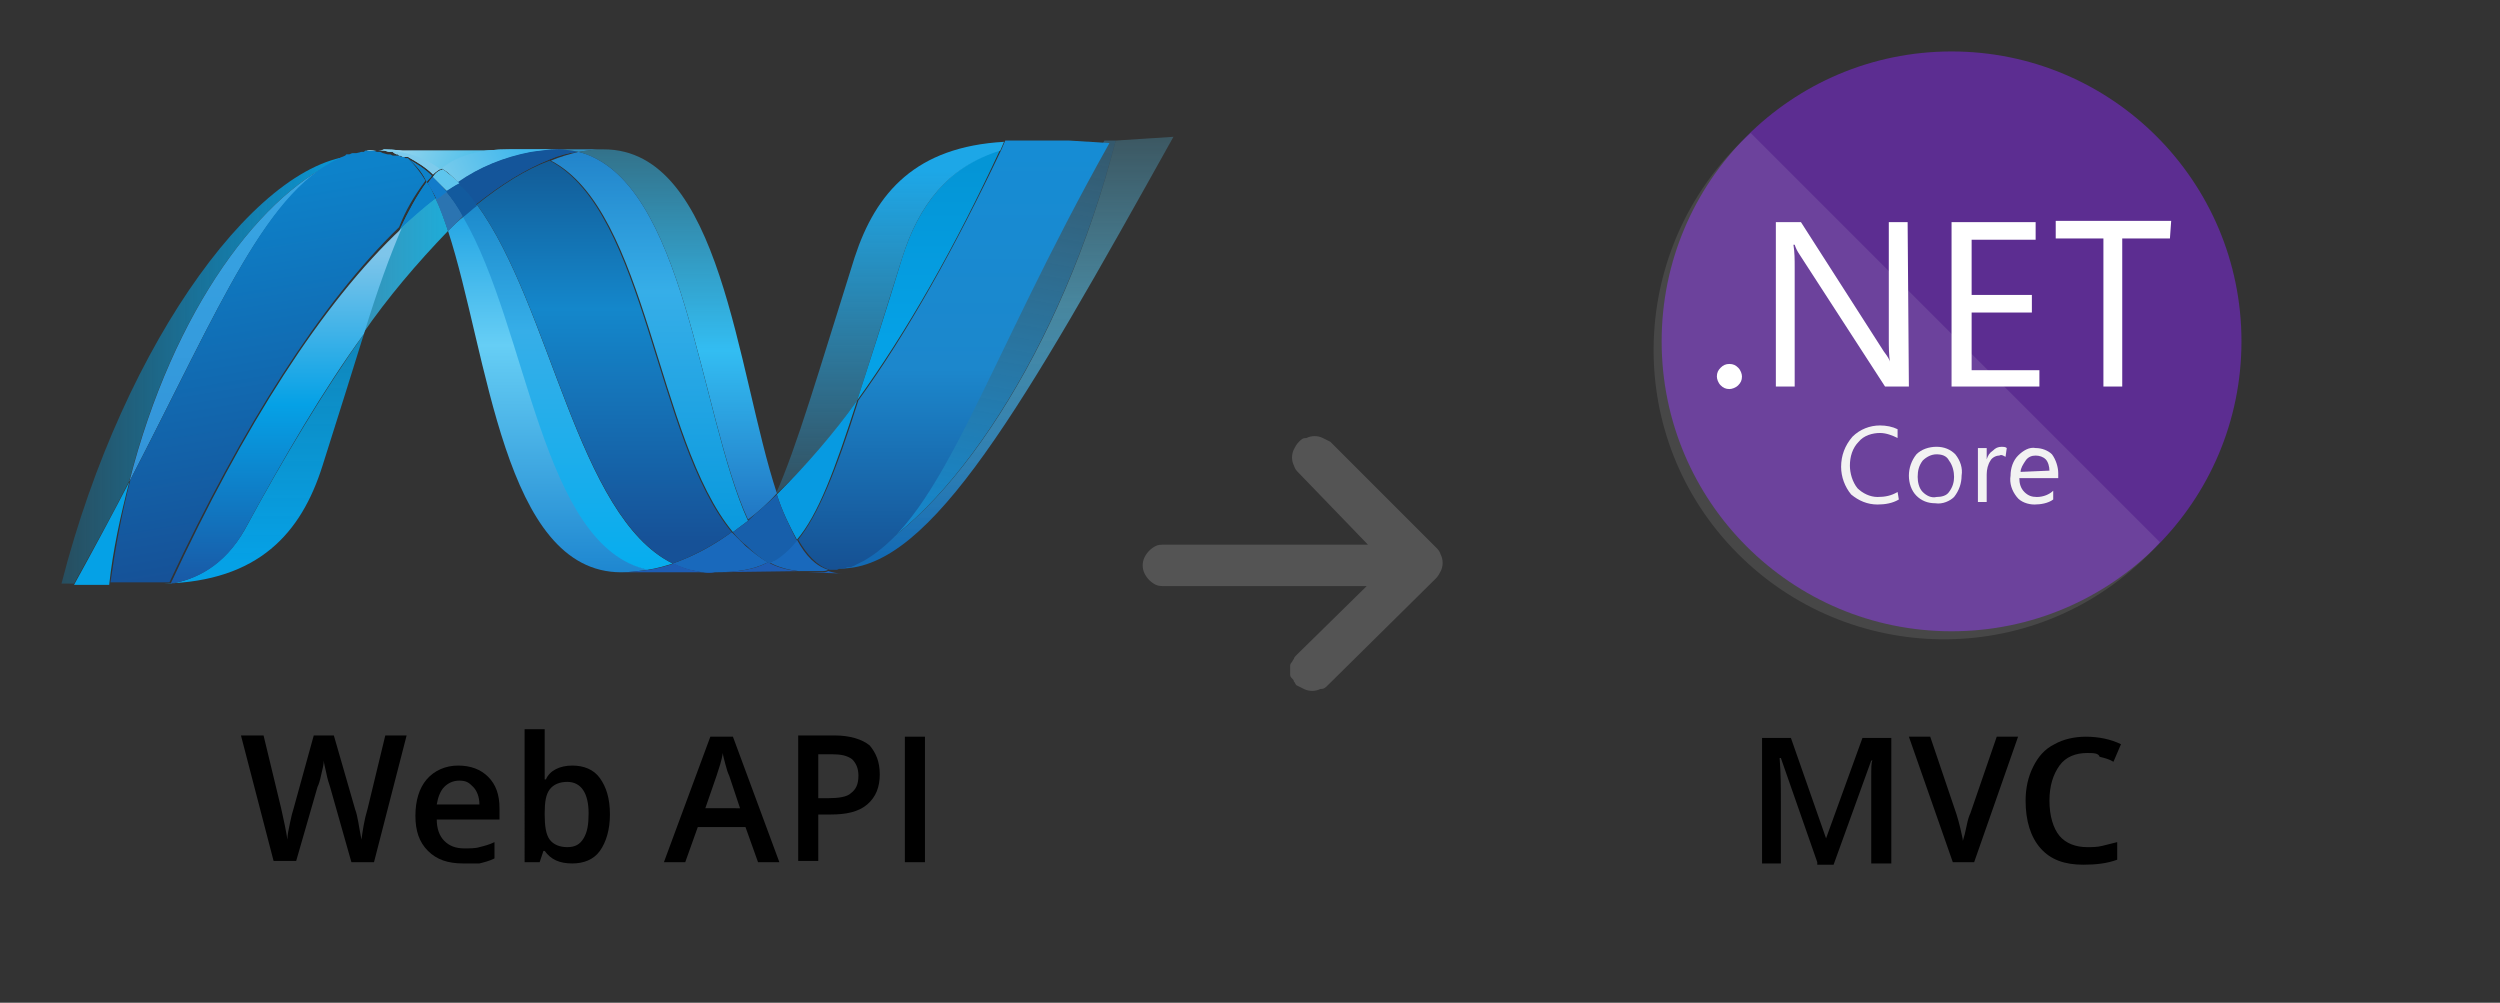 <?xml version="1.0" encoding="utf-8"?>
<!-- Generator: Adobe Illustrator 24.1.0, SVG Export Plug-In . SVG Version: 6.00 Build 0)  -->
<svg version="1.1" id="d46f8466-4a6f-4b30-a49f-7582321b8b97"
	 xmlns="http://www.w3.org/2000/svg" xmlns:xlink="http://www.w3.org/1999/xlink" x="0px" y="0px" viewBox="0 0 199.2 79.9"
	 style="enable-background:new 0 0 199.2 79.9;" xml:space="preserve">
<rect x="0" y="0" width="199.2" height="79.9" fill="#333333" stroke="none"/>
<style type="text/css">
	.st0{fill:#545454;}
	.st1{enable-background:new    ;}
	.st2{fill:#14559A;}
	.st3{fill:#2B74B1;}
	.st4{fill:#125A9E;}
	.st5{fill:#0D82CA;}
	.st6{fill:#127BCA;}
	.st7{fill:#7DCBEC;}
	.st8{fill:#5EC5ED;}
	.st9{fill:url(#_x32_2dd263f-07a8-4d3f-8368-f4932ee90850_2_);}
	.st10{fill:url(#_x38_756facc-76ee-42ee-a12b-95b4beccc6f7_2_);}
	.st11{fill:url(#_x39_fff70fe-4a20-4395-b73e-68995a9a1993_1_);}
	.st12{fill:url(#_x32_43f39b0-4082-4326-ab36-66325b69c66c_1_);}
	.st13{fill:url(#_x38_1f715f6-f916-4876-819b-8c81d8a91545_1_);}
	.st14{fill:#3092C4;}
	.st15{fill:#1969BC;}
	.st16{fill:url(#ef55eeec-9389-4b7d-aad8-972a9b0edfaa_1_);}
	.st17{fill:url(#_x39_47df287-50e3-4afd-a65c-b12952837621_1_);}
	.st18{fill:url(#_x32_2ab39c0-5aeb-481a-a344-2af6a77fbb68_1_);}
	.st19{fill:url(#e222603b-39c1-4207-8880-0dbfaf77ca7a_1_);}
	.st20{fill:url(#_x38_5ae914f-805b-4263-985a-0762281d3e57_1_);}
	.st21{fill:url(#_x39_53eeb24-d604-49e3-9d66-756a1f2cbf49_1_);}
	.st22{fill:url(#_x35_f1ad690-e159-4c0d-aa7a-dbfe59f0a4dd_1_);}
	.st23{fill:url(#_x30_b513344-d537-42bf-9244-5c1e088e479b_1_);}
	.st24{fill:#05A1E6;}
	.st25{fill:url(#_x34_d2dab44-9cc2-4328-b84c-5a74546910ff_1_);}
	.st26{fill:url(#_x31_d48d8f5-63b8-4faf-a435-f71c7a0a9b70_1_);}
	.st27{fill:url(#cc16ff1c-5371-4c51-b9a6-d519e11a23ac_1_);}
	.st28{fill:#079AE1;}
	.st29{fill:#1E5CB3;}
	.st30{fill:#1D60B5;}
	.st31{fill:#175FAB;}
	.st32{fill:url(#f153080f-0bd7-4ff0-9dc1-1701c7d2f494_1_);}
	.st33{fill:url(#_x32_2dd263f-07a8-4d3f-8368-f4932ee90850_3_);}
	.st34{fill:url(#_x38_756facc-76ee-42ee-a12b-95b4beccc6f7_3_);}
	.st35{fill:url(#feddcb59-4309-445f-859a-b895ced50bea_1_);}
	.st36{fill:#5C2D91;}
	.st37{opacity:0.1;fill:#FFFFFF;enable-background:new    ;}
	.st38{fill:#FFFFFF;}
	.st39{fill:#F2F2F2;}
</style>
<path class="st0" d="M105.8,54.6c-0.2,0.2-0.3,0.3-0.6,0.3c-0.4,0.2-0.9,0.2-1.3,0c-0.2-0.1-0.4-0.2-0.6-0.3
	c-0.1-0.1-0.1-0.2-0.2-0.3c0-0.1-0.1-0.2-0.2-0.3s-0.1-0.2-0.1-0.3c0-0.2,0-0.4,0-0.6c0-0.1,0-0.2,0.1-0.3s0.1-0.2,0.2-0.3
	c0-0.1,0.1-0.2,0.2-0.3l5.6-5.5H92.8c-0.2,0-0.5,0-0.7-0.1c-0.4-0.2-0.7-0.5-0.9-0.9c-0.2-0.4-0.2-0.9,0-1.3
	c0.2-0.4,0.5-0.7,0.9-0.9c0.2-0.1,0.4-0.1,0.7-0.1H109l-5.5-5.7c-0.2-0.2-0.3-0.3-0.4-0.6c-0.2-0.4-0.2-0.9,0-1.3
	c0.1-0.2,0.2-0.4,0.4-0.6s0.3-0.3,0.6-0.3c0.4-0.2,0.9-0.2,1.3,0c0.2,0.1,0.4,0.2,0.6,0.3l8.4,8.4c0.2,0.2,0.3,0.3,0.4,0.6
	c0.2,0.4,0.2,0.9,0,1.3c-0.1,0.2-0.2,0.4-0.4,0.6L105.8,54.6z"/>
<g class="st1">
	<path d="M29.8,68.7H28l-1.7-6c-0.1-0.3-0.2-0.6-0.3-1.1c-0.1-0.5-0.2-0.8-0.2-1c0,0.3-0.1,0.7-0.2,1.1c-0.1,0.5-0.2,0.8-0.3,1
		l-1.7,5.9h-1.8l-1.3-5l-1.3-5H21l1.4,5.8c0.2,0.9,0.4,1.8,0.5,2.5c0-0.4,0.1-0.8,0.2-1.3s0.2-0.9,0.3-1.2l1.6-5.8h1.6l1.7,5.9
		c0.2,0.5,0.3,1.4,0.5,2.4c0.1-0.7,0.2-1.5,0.5-2.5l1.4-5.8h1.7L29.8,68.7z"/>
	<path d="M36.9,68.8c-1.2,0-2.1-0.3-2.8-1c-0.7-0.7-1-1.6-1-2.8c0-1.2,0.3-2.2,0.9-2.9c0.6-0.7,1.5-1.1,2.5-1.1c1,0,1.8,0.3,2.4,0.9
		c0.6,0.6,0.9,1.4,0.9,2.5v0.9h-5c0,0.7,0.2,1.3,0.6,1.7c0.4,0.4,0.9,0.6,1.6,0.6c0.4,0,0.9,0,1.2-0.1c0.4-0.1,0.8-0.2,1.2-0.4v1.3
		c-0.4,0.2-0.8,0.3-1.2,0.4C37.9,68.8,37.5,68.8,36.9,68.8z M36.6,62.2c-0.5,0-0.9,0.2-1.2,0.5c-0.3,0.3-0.5,0.8-0.6,1.4h3.4
		c0-0.6-0.2-1.1-0.5-1.4S37.2,62.2,36.6,62.2z"/>
	<path d="M45.6,61c0.9,0,1.7,0.3,2.2,1c0.5,0.7,0.8,1.6,0.8,2.9c0,1.2-0.3,2.2-0.8,2.9s-1.3,1-2.2,1c-1,0-1.7-0.3-2.2-1h-0.1
		l-0.3,0.9h-1.2V58.1h1.6v2.5c0,0.2,0,0.5,0,0.8s0,0.6,0,0.7h0.1C43.8,61.4,44.6,61,45.6,61z M45.2,62.3c-0.6,0-1.1,0.2-1.4,0.6
		c-0.3,0.4-0.4,1-0.4,1.9v0.1c0,0.9,0.1,1.6,0.4,2c0.3,0.4,0.8,0.6,1.4,0.6c0.6,0,1-0.2,1.3-0.7c0.3-0.5,0.4-1.1,0.4-2
		C46.9,63.2,46.3,62.3,45.2,62.3z"/>
	<path d="M60.4,68.7l-1-2.8h-3.8l-1,2.8h-1.7l3.7-10h1.8l3.7,10H60.4z M59,64.5l-0.9-2.7c-0.1-0.2-0.2-0.5-0.3-0.9
		c-0.1-0.4-0.2-0.7-0.2-0.9c-0.1,0.6-0.3,1.2-0.5,1.8l-0.9,2.6H59z"/>
	<path d="M70.1,61.7c0,1-0.3,1.8-1,2.4c-0.7,0.6-1.7,0.8-2.9,0.8h-1v3.7h-1.6v-10h2.9c1.2,0,2.2,0.3,2.8,0.8
		C69.8,60,70.1,60.7,70.1,61.7z M65.1,63.6H66c0.8,0,1.5-0.1,1.8-0.4c0.4-0.3,0.6-0.7,0.6-1.4c0-0.6-0.2-1-0.5-1.3
		c-0.4-0.3-0.9-0.4-1.6-0.4h-1.1V63.6z"/>
	<path d="M72.1,68.7v-10h1.6v10H72.1z"/>
</g>
<g class="st1">
	<path d="M144.8,68.7l-2.9-8.3h-0.1c0.1,1.2,0.1,2.4,0.1,3.5v4.9h-1.5v-10h2.3l2.8,8h0l2.9-8h2.3v10h-1.6v-4.9c0-0.5,0-1.1,0-1.9
		c0-0.8,0-1.3,0.1-1.4h-0.1l-3,8.3H144.8z"/>
	<path d="M159.1,58.7h1.7l-3.5,10h-1.7l-3.5-10h1.7l2.1,6.2c0.1,0.3,0.2,0.7,0.3,1.1c0.1,0.5,0.2,0.8,0.2,1c0.1-0.3,0.2-0.7,0.3-1.2
		c0.1-0.5,0.2-0.8,0.3-1L159.1,58.7z"/>
	<path d="M166.3,60c-0.9,0-1.7,0.3-2.2,1c-0.5,0.7-0.8,1.6-0.8,2.8c0,1.2,0.3,2.2,0.8,2.8c0.5,0.6,1.3,0.9,2.2,0.9
		c0.4,0,0.8,0,1.2-0.1c0.4-0.1,0.8-0.2,1.2-0.3v1.4c-0.8,0.3-1.7,0.4-2.7,0.4c-1.5,0-2.6-0.4-3.4-1.3c-0.8-0.9-1.2-2.2-1.2-3.8
		c0-1,0.2-1.9,0.6-2.7c0.4-0.8,0.9-1.4,1.7-1.8c0.7-0.4,1.6-0.6,2.5-0.6c1,0,2,0.2,2.8,0.6l-0.6,1.4c-0.3-0.2-0.7-0.3-1.1-0.4
		C167.2,60,166.8,60,166.3,60z"/>
</g>
<g>
	<path id="_x39_7819598-6e9f-48ba-abf0-a94d9f83d7d3" class="st2" d="M44.4,11.9c-0.7,0-1.4,0.1-2.2,0.2c-2.1,0.4-4,1.2-5.8,2.4
		c0.6,0.5,1.1,1.1,1.5,1.8c2-1.6,3.9-2.8,5.9-3.6c0.7-0.3,1.4-0.5,2.2-0.6C45.5,12,45,11.9,44.4,11.9"/>
	<path id="_x32_3d774d1-91fa-4e56-bfb9-94e7f4e329ae" class="st3" d="M35.5,15.2c-0.3,0.2-0.5,0.4-0.8,0.6c0.4,0.9,0.7,1.7,1,2.6
		c0.4-0.4,0.8-0.8,1.2-1.2C36.5,16.5,36,15.8,35.5,15.2"/>
	<path id="ebc0b52f-3316-475b-9be5-fc1487e19a18" class="st4" d="M36.5,14.6c-0.3,0.2-0.6,0.4-1,0.6c0.5,0.6,1,1.3,1.4,2.1
		c0.4-0.3,0.7-0.6,1.1-0.9C37.6,15.7,37.1,15.1,36.5,14.6"/>
	<path id="a04c711b-a119-4f72-b0a8-6d09efacd666" class="st5" d="M31.9,18.2c0.9-0.8,1.8-1.6,2.8-2.4c-0.2-0.4-0.4-0.9-0.7-1.3
		C33.2,15.6,32.5,16.9,31.9,18.2"/>
	<path id="_x36_ebcf5ab-b7fa-449a-beb2-80c47c61c2c9" class="st5" d="M32.6,12.7c0.6,0.5,1.1,1.1,1.4,1.8c0.1-0.2,0.3-0.3,0.4-0.5
		c-0.6-0.6-1.3-1-2-1.4C32.5,12.7,32.5,12.7,32.6,12.7L32.6,12.7"/>
	<path id="_x38_65daab0-63c2-4e3b-b94b-b74611d290fa" class="st6" d="M34.5,14.1c-0.1,0.1-0.3,0.3-0.4,0.5c0.2,0.4,0.5,0.8,0.7,1.3
		c0.3-0.2,0.5-0.4,0.8-0.6C35.2,14.8,34.8,14.4,34.5,14.1"/>
	<path id="b0f1eb5c-7675-46bd-a91a-90273159cbd9" class="st7" d="M30,12L30,12c0.1,0,0.1,0,0.2,0l0,0h0.2l0,0h0.2l0,0
		c0.1,0,0.3,0.1,0.4,0.1l0,0c0.1,0,0.1,0,0.2,0s0,0,0,0c0.1,0,0.1,0,0.2,0.1l0,0l0.2,0.1c0,0,0,0,0.1,0l0.1,0.1c0,0,0,0,0.1,0
		l0.2,0.1h0.1h0.1h0.1h0.1c0.7,0.4,1.4,0.8,2,1.4c0.2-0.2,0.5-0.4,0.7-0.5c-1.3-1-2.9-1.5-4.6-1.5C30.4,12,30.2,12,30,12"/>
	<path id="_x35_3ff3482-b37f-4066-8274-d5b329d4fc8a" class="st8" d="M34.5,14.1c0.4,0.4,0.7,0.7,1.1,1.1c0.3-0.2,0.6-0.4,1-0.6
		c-0.4-0.4-0.9-0.8-1.3-1.1C34.9,13.6,34.7,13.8,34.5,14.1"/>
	<g id="_x36_c66e2bd-1e57-46c8-a142-9f0839c9e3e2">
		
			<linearGradient id="_x32_2dd263f-07a8-4d3f-8368-f4932ee90850_2_" gradientUnits="userSpaceOnUse" x1="564.376" y1="419.643" x2="564.659" y2="419.643" gradientTransform="matrix(28.5 11.82 11.82 -28.5 -21013.207 5299.581)">
			<stop  offset="0" style="stop-color:#97D6EE"/>
			<stop  offset="0.7" style="stop-color:#55C1EA"/>
			<stop  offset="1" style="stop-color:#55C1EA"/>
		</linearGradient>
		<path id="_x32_2dd263f-07a8-4d3f-8368-f4932ee90850" class="st9" d="M30,12c0.2,0,0.4,0,0.6,0c1.6,0,3.2,0.5,4.5,1.5
			c1.4-1.1,3.1-1.5,5.4-1.5H29.2C29.5,11.9,29.8,12,30,12"/>
	</g>
	<g id="_x37_9e23897-e286-4546-9947-b8db24890c0f">
		
			<linearGradient id="_x38_756facc-76ee-42ee-a12b-95b4beccc6f7_2_" gradientUnits="userSpaceOnUse" x1="564.555" y1="440.292" x2="564.838" y2="440.292" gradientTransform="matrix(22.51 -10.21 -10.21 -22.51 -8177.626 15689.778)">
			<stop  offset="0" style="stop-color:#7ACCEC"/>
			<stop  offset="1" style="stop-color:#3FB7ED"/>
		</linearGradient>
		<path id="_x38_756facc-76ee-42ee-a12b-95b4beccc6f7" class="st10" d="M40.6,11.9c-2.3,0-4,0.4-5.4,1.5c0.5,0.3,0.9,0.7,1.3,1.1
			c1.7-1.2,3.7-2,5.8-2.4c0.7-0.1,1.4-0.2,2.2-0.2C44.5,11.9,40.6,11.9,40.6,11.9z"/>
	</g>
	<g>
		
			<linearGradient id="_x39_fff70fe-4a20-4395-b73e-68995a9a1993_1_" gradientUnits="userSpaceOnUse" x1="584.738" y1="418.165" x2="585.021" y2="418.165" gradientTransform="matrix(0 149.73 149.73 0 -62568.105 -87540.031)">
			<stop  offset="0" style="stop-color:#0994DC"/>
			<stop  offset="0.35" style="stop-color:#66CEF5"/>
			<stop  offset="0.85" style="stop-color:#127BCA"/>
			<stop  offset="1" style="stop-color:#127BCA"/>
		</linearGradient>
		<path id="_x39_fff70fe-4a20-4395-b73e-68995a9a1993" class="st11" d="M35.7,18.4c3.2,9.8,4.4,27.2,13.8,27.2l0,0
			c0.7,0,1.4-0.1,2.2-0.2l0,0c-8.5-2-9.5-19.2-14.7-28.2l0,0C36.5,17.6,36.1,18,35.7,18.4"/>
		
			<linearGradient id="_x32_43f39b0-4082-4326-ab36-66325b69c66c_1_" gradientUnits="userSpaceOnUse" x1="584.798" y1="418.238" x2="585.081" y2="418.238" gradientTransform="matrix(0 153.55 153.55 0 -64175.266 -89784.945)">
			<stop  offset="0" style="stop-color:#0E76BC"/>
			<stop  offset="0.36" style="stop-color:#36AEE8"/>
			<stop  offset="0.85" style="stop-color:#00ADEF"/>
			<stop  offset="1" style="stop-color:#00ADEF"/>
		</linearGradient>
		<path id="_x32_43f39b0-4082-4326-ab36-66325b69c66c" class="st12" d="M36.9,17.3c5.2,8.9,6.2,26.2,14.7,28.1l0,0
			c0.7-0.1,1.4-0.3,2-0.5l0,0C46,41.2,43.9,24.4,38,16.3l0,0C37.6,16.6,37.3,16.9,36.9,17.3"/>
		<path id="_x39_7819598-6e9f-48ba-abf0-a94d9f83d7d3_1_" class="st2" d="M44.4,11.9c-0.7,0-1.4,0.1-2.2,0.2c-2.1,0.4-4,1.2-5.8,2.4
			c0.6,0.5,1.1,1.1,1.5,1.8c2-1.6,3.9-2.8,5.9-3.6c0.7-0.3,1.4-0.5,2.2-0.6C45.5,12,45,11.9,44.4,11.9"/>
		
			<linearGradient id="_x38_1f715f6-f916-4876-819b-8c81d8a91545_1_" gradientUnits="userSpaceOnUse" x1="587.941" y1="428.459" x2="588.223" y2="428.459" gradientTransform="matrix(0 -122.18 -122.18 0 52403.145 71879.594)">
			<stop  offset="0" style="stop-color:#1C63B7"/>
			<stop  offset="0.5" style="stop-color:#33BDF2"/>
			<stop  offset="1" style="stop-color:#33BDF2;stop-opacity:0.42"/>
		</linearGradient>
		<path id="_x38_1f715f6-f916-4876-819b-8c81d8a91545" class="st13" d="M59.6,41.4c0.8-0.6,1.6-1.3,2.3-2.1
			c-3.2-9.7-4.4-27.4-13.8-27.4c-0.7,0-1.4,0.1-2,0.2C54.6,14.3,55.7,32.9,59.6,41.4"/>
		<path id="_x33_c940e22-c3d9-4699-9c57-429d09d5f108_1_" class="st14" d="M46.1,12.1c-0.5-0.1-1.1-0.2-1.7-0.2h3.7
			C47.4,11.9,46.7,12,46.1,12.1"/>
		<path id="_x35_4141d07-e248-4d8c-8527-44f0f1aece10" class="st15" d="M59.4,43.5c-0.4-0.4-0.7-0.7-1.1-1.1c-1.5,1.1-3,1.9-4.7,2.5
			c0.6,0.3,1.2,0.5,1.8,0.6c0.5,0.1,1,0.2,1.5,0.1c1.8,0,3.1-0.2,4.3-0.8C60.6,44.5,60,44,59.4,43.5"/>
		
			<linearGradient id="ef55eeec-9389-4b7d-aad8-972a9b0edfaa_1_" gradientUnits="userSpaceOnUse" x1="584.927" y1="418.285" x2="585.21" y2="418.285" gradientTransform="matrix(0 159.43 159.43 0 -66635.43 -93249.516)">
			<stop  offset="0" style="stop-color:#166AB8"/>
			<stop  offset="0.4" style="stop-color:#36AEE8"/>
			<stop  offset="0.85" style="stop-color:#0798DD"/>
			<stop  offset="1" style="stop-color:#0798DD"/>
		</linearGradient>
		<path id="ef55eeec-9389-4b7d-aad8-972a9b0edfaa" class="st16" d="M43.9,12.8c7.7,4,8.4,22.2,14.5,29.6l0,0
			c0.4-0.3,0.8-0.6,1.2-0.9l0,0c-3.9-8.6-5-27.2-13.5-29.4l0,0C45.3,12.3,44.6,12.5,43.9,12.8"/>
		
			<linearGradient id="_x39_47df287-50e3-4afd-a65c-b12952837621_1_" gradientUnits="userSpaceOnUse" x1="584.972" y1="418.607" x2="585.255" y2="418.607" gradientTransform="matrix(0 169.53 169.53 0 -70918.242 -99164.195)">
			<stop  offset="0" style="stop-color:#124379"/>
			<stop  offset="0.39" style="stop-color:#1487CB"/>
			<stop  offset="0.78" style="stop-color:#165197"/>
			<stop  offset="1" style="stop-color:#165197"/>
		</linearGradient>
		<path id="_x39_47df287-50e3-4afd-a65c-b12952837621" class="st17" d="M38,16.3c5.9,8.1,8,24.8,15.6,28.6l0,0
			c1.7-0.6,3.3-1.5,4.7-2.5l0,0c-6.1-7.4-6.8-25.6-14.5-29.6l0,0C41.9,13.5,40,14.7,38,16.3"/>
		
			<linearGradient id="_x32_2ab39c0-5aeb-481a-a344-2af6a77fbb68_1_" gradientUnits="userSpaceOnUse" x1="1385.591" y1="-1598.211" x2="1387.267" y2="-1598.211" gradientTransform="matrix(4.04 0 0 -4.04 -5568.739 -6435.572)">
			<stop  offset="0" style="stop-color:#33BDF2;stop-opacity:0.7"/>
			<stop  offset="1" style="stop-color:#1DACD8"/>
		</linearGradient>
		<path id="_x32_2ab39c0-5aeb-481a-a344-2af6a77fbb68" class="st18" d="M31.9,18.2c-0.9,2.1-1.9,4.8-3,8.4c2-2.9,4.3-5.6,6.8-8.2
			c-0.3-0.9-0.6-1.8-1-2.6C33.7,16.5,32.8,17.3,31.9,18.2"/>
		<path id="_x32_3d774d1-91fa-4e56-bfb9-94e7f4e329ae_1_" class="st3" d="M35.5,15.2c-0.3,0.2-0.5,0.4-0.8,0.6
			c0.4,0.9,0.7,1.7,1,2.6c0.4-0.4,0.8-0.8,1.2-1.2C36.5,16.5,36,15.8,35.5,15.2"/>
		<path id="ebc0b52f-3316-475b-9be5-fc1487e19a18_1_" class="st4" d="M36.5,14.6c-0.3,0.2-0.6,0.4-1,0.6c0.5,0.6,1,1.3,1.4,2.1
			c0.4-0.3,0.7-0.6,1.1-0.9C37.6,15.7,37.1,15.1,36.5,14.6"/>
		
			<linearGradient id="e222603b-39c1-4207-8880-0dbfaf77ca7a_1_" gradientUnits="userSpaceOnUse" x1="587.974" y1="429.165" x2="588.257" y2="429.165" gradientTransform="matrix(0 -119.02 -119.02 0 51158.91 70024.945)">
			<stop  offset="0" style="stop-color:#136AB4"/>
			<stop  offset="0.6" style="stop-color:#59CAF5;stop-opacity:0.55"/>
			<stop  offset="1" style="stop-color:#59CAF5;stop-opacity:0.24"/>
		</linearGradient>
		<path id="e222603b-39c1-4207-8880-0dbfaf77ca7a" class="st19" d="M88.9,11.2c-4.3,16.8-13.4,30.2-21,33.6l0,0
			c-0.1,0.1-0.3,0.1-0.4,0.2c0,0,0,0-0.1,0h-0.1c0,0,0,0-0.1,0s-0.1,0-0.2,0.1h-0.1h-0.1h-0.1h-0.1h-0.2c0,0,0,0-0.1,0h-0.1
			c0,0,0,0-0.1,0H66h-0.1c0.3,0.1,0.7,0.2,1.1,0.2c7.2,0,14.5-12.9,26.5-34.4L88.9,11.2L88.9,11.2z"/>
		
			<linearGradient id="_x38_5ae914f-805b-4263-985a-0762281d3e57_1_" gradientUnits="userSpaceOnUse" x1="1379.633" y1="-1600.252" x2="1385.859" y2="-1600.252" gradientTransform="matrix(4.04 0 0 -4.04 -5568.739 -6435.572)">
			<stop  offset="0" style="stop-color:#05A1E6;stop-opacity:0.25"/>
			<stop  offset="1" style="stop-color:#05A1E6"/>
		</linearGradient>
		<path id="_x38_5ae914f-805b-4263-985a-0762281d3e57" class="st20" d="M27.4,12.6L27.4,12.6L27.4,12.6L27.4,12.6
			C27.5,12.6,27.5,12.6,27.4,12.6L27.4,12.6L27.4,12.6h0.2l0,0c0.1,0,0.2-0.1,0.3-0.1l0,0H28c0,0,0,0,0.1,0h0.1l0,0
			c0.1,0,0.3-0.1,0.4-0.1c0,0,0,0,0.1,0h0.1c0,0,0,0,0.1,0H29l0,0h0.2l0,0h0.1c0,0,0,0,0.1,0h0.1c0,0,0,0,0.1,0s0.2,0,0.3,0
			c-0.2,0-0.5,0-0.8,0C21.1,11.9,9.9,27,4.9,46.5h1c1.6-2.9,3.1-5.6,4.4-8.2C13.8,24.6,21,15.1,27.4,12.6"/>
		<path id="a04c711b-a119-4f72-b0a8-6d09efacd666_1_" class="st5" d="M31.9,18.2c0.9-0.8,1.8-1.6,2.8-2.4c-0.2-0.4-0.4-0.9-0.7-1.3
			C33.2,15.6,32.5,16.9,31.9,18.2"/>
		<path id="_x36_ebcf5ab-b7fa-449a-beb2-80c47c61c2c9_1_" class="st5" d="M32.6,12.7c0.6,0.5,1.1,1.1,1.4,1.8
			c0.1-0.2,0.3-0.3,0.4-0.5c-0.6-0.6-1.3-1-2-1.4C32.5,12.7,32.5,12.7,32.6,12.7L32.6,12.7"/>
		
			<linearGradient id="_x39_53eeb24-d604-49e3-9d66-756a1f2cbf49_1_" gradientUnits="userSpaceOnUse" x1="587.958" y1="427.73" x2="588.241" y2="427.73" gradientTransform="matrix(0 -121.87 -121.87 0 52146.312 71700.133)">
			<stop  offset="0" style="stop-color:#318ED5"/>
			<stop  offset="1" style="stop-color:#38A7E4"/>
		</linearGradient>
		<path id="_x39_53eeb24-d604-49e3-9d66-756a1f2cbf49" class="st21" d="M10.3,38.4c7.4-14.3,10.9-23.3,17.1-25.8l0,0
			C21,15.1,13.8,24.6,10.3,38.4"/>
		<path id="_x38_65daab0-63c2-4e3b-b94b-b74611d290fa_1_" class="st6" d="M34.5,14.1c-0.1,0.1-0.3,0.3-0.4,0.5
			c0.2,0.4,0.5,0.8,0.7,1.3c0.3-0.2,0.5-0.4,0.8-0.6C35.2,14.8,34.8,14.4,34.5,14.1"/>
		
			<linearGradient id="_x35_f1ad690-e159-4c0d-aa7a-dbfe59f0a4dd_1_" gradientUnits="userSpaceOnUse" x1="588" y1="427.938" x2="588.283" y2="427.938" gradientTransform="matrix(0 -118.46 -118.46 0 50714.609 69699.328)">
			<stop  offset="0" style="stop-color:#05A1E6"/>
			<stop  offset="1" style="stop-color:#05A1E6;stop-opacity:0.55"/>
		</linearGradient>
		<path id="_x35_f1ad690-e159-4c0d-aa7a-dbfe59f0a4dd" class="st22" d="M13.6,46.5L13.6,46.5h-0.1l0,0h-0.1l0,0c-0.1,0-0.2,0-0.3,0
			l0,0c7.5-0.2,10.9-4,12.6-9.4C27,33,28.1,29.5,29,26.6c-3.1,4.4-6.3,9.7-9.5,15.6C17.9,45,15.6,46.2,13.6,46.5"/>
		
			<linearGradient id="_x30_b513344-d537-42bf-9244-5c1e088e479b_1_" gradientUnits="userSpaceOnUse" x1="588.429" y1="428.95" x2="588.712" y2="428.95" gradientTransform="matrix(0 -100.1 -100.1 0 42960.676 58948.246)">
			<stop  offset="0" style="stop-color:#1959A6"/>
			<stop  offset="0.5" style="stop-color:#05A1E6"/>
			<stop  offset="0.92" style="stop-color:#7EC5EA"/>
			<stop  offset="1" style="stop-color:#7EC5EA"/>
		</linearGradient>
		<path id="_x30_b513344-d537-42bf-9244-5c1e088e479b" class="st23" d="M13.6,46.5L13.6,46.5c2-0.3,4.3-1.4,5.9-4.3l0,0
			c3.2-5.9,6.3-11.2,9.5-15.6l0,0c1.1-3.6,2.1-6.3,3-8.4l0,0C25.7,24.1,19.4,34,13.6,46.5"/>
		<path id="_x39_f519050-16cf-43f4-8aca-06a338614d2e" class="st24" d="M10.3,38.4c-1.3,2.5-2.8,5.3-4.4,8.2h2.8
			C9,43.8,9.6,41.1,10.3,38.4"/>
		
			<linearGradient id="_x34_d2dab44-9cc2-4328-b84c-5a74546910ff_1_" gradientUnits="userSpaceOnUse" x1="589.133" y1="427.913" x2="589.416" y2="427.913" gradientTransform="matrix(-19.14 -108.54 -108.54 19.14 57745.707 55799.781)">
			<stop  offset="0" style="stop-color:#165096"/>
			<stop  offset="1" style="stop-color:#0D82CA"/>
		</linearGradient>
		<path id="_x34_d2dab44-9cc2-4328-b84c-5a74546910ff" class="st25" d="M29.8,12C29.7,12,29.7,12,29.8,12L29.8,12
			c-0.1,0-0.1,0-0.2,0l0,0c0,0,0,0-0.1,0l0,0h-0.1l0,0l0,0l0,0h-0.2l0,0h-0.1l0,0c0,0,0,0-0.1,0.1l0,0h-0.1l0,0c0,0,0,0-0.1,0l0,0
			l-0.4,0.1l0,0l0,0l0,0h-0.1l0,0c0,0,0,0-0.1,0l0,0h-0.1l0,0l0,0l0,0c-0.1,0-0.2,0.1-0.3,0.1l0,0h-0.1l0,0c0,0,0,0-0.1,0l0,0
			l-0.1,0.1l0,0l0,0l0,0c-6.2,2.5-9.7,11.5-17.1,25.8l0,0c-0.7,2.7-1.2,5.4-1.6,8.2h0.3c1.1,0,1.4,0,2.7,0H13c0.1,0,0.2,0,0.3,0l0,0
			h0.1l0,0h0.1l0,0C19.3,34,25.6,24.1,31.8,18.1l0,0c0.5-1.3,1.2-2.5,2.1-3.7l0,0c-0.4-0.7-0.9-1.3-1.4-1.8l0,0l0,0l0,0h-0.1l0,0
			h-0.1l0,0l-0.1-0.1l0,0h-0.1l0,0H32l0,0l-0.2-0.1l0,0h-0.1l0,0h-0.1l0,0c0,0,0,0-0.1,0l0,0h-0.2l0,0l-0.2-0.1l0,0l0,0l0,0h-0.2
			l0,0l0,0l0,0c-0.1,0-0.3-0.1-0.4-0.1l0,0l0,0l0,0l-0.2-0.1l0,0l0,0l0,0h-0.2l0,0C30,12.1,30,12.1,29.8,12L29.8,12
			C29.9,12,29.8,12,29.8,12"/>
		
			<linearGradient id="_x31_d48d8f5-63b8-4faf-a435-f71c7a0a9b70_1_" gradientUnits="userSpaceOnUse" x1="589.524" y1="436.037" x2="589.806" y2="436.037" gradientTransform="matrix(0 -56.72 -56.72 0 24806.01 33464.93)">
			<stop  offset="0" style="stop-color:#05A1E6"/>
			<stop  offset="0.87" style="stop-color:#0495D6"/>
			<stop  offset="1" style="stop-color:#0495D6"/>
		</linearGradient>
		<path id="_x31_d48d8f5-63b8-4faf-a435-f71c7a0a9b70" class="st26" d="M71.9,20.5c-1.4,4.6-2.6,8.3-3.6,11.4l0,0
			c3.9-5.4,7.8-12.2,11.4-20l0,0C75.5,13.3,73.2,16.4,71.9,20.5"/>
		
			<linearGradient id="cc16ff1c-5371-4c51-b9a6-d519e11a23ac_1_" gradientUnits="userSpaceOnUse" x1="585.664" y1="416.751" x2="585.947" y2="416.751" gradientTransform="matrix(-23.06 130.79 130.79 23.06 -40920.031 -86198.703)">
			<stop  offset="0" style="stop-color:#38A7E4;stop-opacity:0.33"/>
			<stop  offset="0.96" style="stop-color:#0E88D3"/>
			<stop  offset="1" style="stop-color:#0E88D3"/>
		</linearGradient>
		<path id="cc16ff1c-5371-4c51-b9a6-d519e11a23ac" class="st27" d="M68.5,44.5c-0.2,0.1-0.4,0.2-0.6,0.3c7.6-3.4,16.7-16.9,21-33.6
			H88C78,29,74.8,41,68.5,44.5"/>
		<path id="_x34_a92eb0a-23f2-4663-bb7d-e0fcb24c8723" class="st28" d="M63.5,43c1.7-2,3-5.5,4.8-11.1c-1.9,2.7-4.1,5.2-6.4,7.5l0,0
			C62.3,40.7,62.9,41.9,63.5,43"/>
		<path id="ecaaabfe-1190-4620-bc6a-c512e04e961d" class="st15" d="M63.5,43c-0.5,0.6-1.1,1.2-1.8,1.6c-0.1,0.1-0.3,0.2-0.4,0.2
			c0.7,0.4,1.5,0.6,2.3,0.7l0,0H64l0,0c0.1,0,0.1,0,0.2,0h0.6c0,0,0,0,0.1,0H65h0.1c0.1,0,0.1,0,0.1,0l0,0l0,0h0.2l0,0h0.2l0,0
			c0.1,0,0.2,0,0.4-0.1C65,45.1,64.2,44.3,63.5,43"/>
		<path id="a31cfa16-c37c-4f0c-abed-6ceac8fc0002" class="st29" d="M49.5,45.6c0.7,0,1.4-0.1,2.2-0.2c0.7-0.1,1.4-0.3,2-0.5
			c0.6,0.3,1.2,0.5,1.8,0.6c0.5,0.1,1,0.2,1.5,0.1C57,45.6,49.5,45.6,49.5,45.6z"/>
		<path id="ee3f6138-9342-427d-bc90-32faf721f109" class="st29" d="M56.9,45.6c1.8,0,3.2-0.2,4.3-0.8c0.7,0.4,1.5,0.6,2.3,0.7l0,0
			c0.1,0,0.3,0,0.4,0l0,0c0.1,0,0.1,0,0.2,0L56.9,45.6L56.9,45.6z"/>
		<path id="_x34_f1292cc-2f6d-44dd-a027-69e235bed4d3" class="st30" d="M64.4,45.6h0.4c0,0,0,0,0.1,0H65h0.1h0.1l0,0l0,0
			c0,0,0.1,0,0.2,0l0,0h0.2l0,0c0.1,0,0.2,0,0.4-0.1l0,0c0.3,0.1,0.7,0.2,1.1,0.2L64.4,45.6L64.4,45.6z"/>
		<path id="_x33_4253ca9-185f-44f6-b6e3-f2facbc99a96" class="st31" d="M61.9,39.4L61.9,39.4c-0.8,0.8-1.6,1.4-2.3,2.1
			c-0.4,0.3-0.8,0.6-1.2,0.9c0.3,0.4,0.7,0.8,1.1,1.1c0.5,0.5,1.1,1,1.8,1.4c0.1-0.1,0.3-0.2,0.4-0.2c0.7-0.4,1.3-1,1.8-1.6
			C62.9,41.9,62.3,40.7,61.9,39.4"/>
		
			<linearGradient id="f153080f-0bd7-4ff0-9dc1-1701c7d2f494_1_" gradientUnits="userSpaceOnUse" x1="584.522" y1="416.55" x2="584.805" y2="416.55" gradientTransform="matrix(0 123.74 123.74 0 -51467.906 -72317)">
			<stop  offset="0" style="stop-color:#168CD4"/>
			<stop  offset="0.5" style="stop-color:#1C87CC"/>
			<stop  offset="1" style="stop-color:#154B8D"/>
		</linearGradient>
		<path id="f153080f-0bd7-4ff0-9dc1-1701c7d2f494" class="st32" d="M85.2,11.2h-4.4c-0.2,0-0.5,0-0.7,0l0,0
			c-0.1,0.2-0.2,0.5-0.3,0.7l0,0c-3.7,7.8-7.5,14.6-11.4,20l0,0c-1.8,5.7-3.2,9.1-4.8,11.1l0,0c0.7,1.2,1.5,2.1,2.5,2.4l0,0h0.1l0,0
			c0,0,0,0,0.1,0l0,0h0.1l0,0c0,0,0,0,0.1,0l0,0h0.1l0,0c0,0,0,0,0.1,0l0,0l0.2-0.1l0,0H67l0,0h0.1l0,0h0.1l0,0h0.1l0,0l0.2-0.1l0,0
			c0,0,0,0,0.1,0l0,0h0.1l0,0c0,0,0,0,0.1,0l0,0c0.1-0.1,0.3-0.1,0.4-0.2l0,0c0.2-0.1,0.4-0.2,0.6-0.3l0,0
			c6.4-3.6,9.6-15.5,19.6-33.3L85.2,11.2L85.2,11.2z"/>
		<path id="b0f1eb5c-7675-46bd-a91a-90273159cbd9_1_" class="st7" d="M30,12L30,12c0.1,0,0.1,0,0.2,0l0,0h0.2l0,0h0.2l0,0
			c0.1,0,0.3,0.1,0.4,0.1l0,0c0.1,0,0.1,0,0.2,0s0,0,0,0c0.1,0,0.1,0,0.2,0.1l0,0l0.2,0.1c0,0,0,0,0.1,0l0.1,0.1c0,0,0,0,0.1,0
			l0.2,0.1h0.1h0.1h0.1h0.1c0.7,0.4,1.4,0.8,2,1.4c0.2-0.2,0.5-0.4,0.7-0.5c-1.3-1-2.9-1.5-4.6-1.5C30.4,12,30.2,12,30,12"/>
		<path id="_x35_3ff3482-b37f-4066-8274-d5b329d4fc8a_1_" class="st8" d="M34.5,14.1c0.4,0.4,0.7,0.7,1.1,1.1c0.3-0.2,0.6-0.4,1-0.6
			c-0.4-0.4-0.9-0.8-1.3-1.1C34.9,13.6,34.7,13.8,34.5,14.1"/>
		<g id="_x36_c66e2bd-1e57-46c8-a142-9f0839c9e3e2_1_">
			
				<linearGradient id="_x32_2dd263f-07a8-4d3f-8368-f4932ee90850_3_" gradientUnits="userSpaceOnUse" x1="564.376" y1="419.643" x2="564.659" y2="419.643" gradientTransform="matrix(28.5 11.82 11.82 -28.5 -21013.207 5299.581)">
				<stop  offset="0" style="stop-color:#97D6EE"/>
				<stop  offset="0.7" style="stop-color:#55C1EA"/>
				<stop  offset="1" style="stop-color:#55C1EA"/>
			</linearGradient>
			<path id="_x32_2dd263f-07a8-4d3f-8368-f4932ee90850_1_" class="st33" d="M30,12c0.2,0,0.4,0,0.6,0c1.6,0,3.2,0.5,4.5,1.5
				c1.4-1.1,3.1-1.5,5.4-1.5H29.2C29.5,11.9,29.8,12,30,12"/>
		</g>
		<g id="_x37_9e23897-e286-4546-9947-b8db24890c0f_1_">
			
				<linearGradient id="_x38_756facc-76ee-42ee-a12b-95b4beccc6f7_3_" gradientUnits="userSpaceOnUse" x1="564.555" y1="440.292" x2="564.838" y2="440.292" gradientTransform="matrix(22.51 -10.21 -10.21 -22.51 -8177.626 15689.778)">
				<stop  offset="0" style="stop-color:#7ACCEC"/>
				<stop  offset="1" style="stop-color:#3FB7ED"/>
			</linearGradient>
			<path id="_x38_756facc-76ee-42ee-a12b-95b4beccc6f7_1_" class="st34" d="M40.6,11.9c-2.3,0-4,0.4-5.4,1.5
				c0.5,0.3,0.9,0.7,1.3,1.1c1.7-1.2,3.7-2,5.8-2.4c0.7-0.1,1.4-0.2,2.2-0.2C44.5,11.9,40.6,11.9,40.6,11.9z"/>
		</g>
		
			<linearGradient id="feddcb59-4309-445f-859a-b895ced50bea_1_" gradientUnits="userSpaceOnUse" x1="584.45" y1="416.509" x2="584.733" y2="416.509" gradientTransform="matrix(0 121.03 121.03 0 -50339.199 -70722.398)">
			<stop  offset="0" style="stop-color:#1DA7E7"/>
			<stop  offset="1" style="stop-color:#37ABE7;stop-opacity:0"/>
		</linearGradient>
		<path id="feddcb59-4309-445f-859a-b895ced50bea" class="st35" d="M68.3,31.9c1-3.1,2.2-6.9,3.6-11.4c1.3-4.1,3.6-7.2,7.8-8.5
			c0.1-0.2,0.2-0.5,0.3-0.7c-7,0.4-10.2,4-11.9,9.2c-2.9,9.2-4.6,15.1-6.3,18.9C64.3,37.1,66.4,34.6,68.3,31.9"/>
	</g>
</g>
<g>
	<circle class="st36" cx="155.5" cy="27.2" r="23.1"/>
	<path class="st37" d="M139.5,10.6c-9.5,8.5-10.4,23.1-1.9,32.6s23.1,10.4,32.6,1.9c0.7-0.6,1.3-1.2,1.9-1.9L139.5,10.6z"/>
	<path class="st38" d="M137.8,31c-0.3,0-0.5-0.1-0.7-0.3s-0.3-0.5-0.3-0.7c0-0.3,0.1-0.5,0.3-0.7s0.4-0.3,0.7-0.3s0.5,0.1,0.7,0.3
		s0.3,0.5,0.3,0.7c0,0.3-0.1,0.5-0.3,0.7S138,31,137.8,31z"/>
	<path class="st38" d="M152.1,30.8h-1.9l-6.8-10.5c-0.2-0.3-0.3-0.5-0.4-0.8h-0.1c0.1,0.6,0.1,1.2,0.1,1.8v9.5h-1.5V17.7h2l6.6,10.3
		c0.3,0.4,0.5,0.7,0.5,0.9l0,0c-0.1-0.6-0.1-1.3-0.1-1.9v-9.3h1.5L152.1,30.8L152.1,30.8z"/>
	<path class="st38" d="M162.5,30.8h-7V17.7h6.7v1.4h-5.1v4.4h4.8v1.4h-4.8v4.6h5.4L162.5,30.8z"/>
	<path class="st38" d="M172.9,19h-3.8v11.8h-1.5V19h-3.8v-1.4h9.2L172.9,19L172.9,19z"/>
	<path class="st39" d="M151.3,39.8c-0.5,0.3-1.1,0.4-1.7,0.4c-0.8,0-1.5-0.3-2.1-0.8c-0.5-0.6-0.8-1.4-0.8-2.2
		c0-0.9,0.3-1.7,0.9-2.4c0.6-0.6,1.4-0.9,2.2-0.9c0.5,0,1,0.1,1.4,0.3v0.7c-0.4-0.2-0.9-0.4-1.4-0.4c-0.6,0-1.3,0.2-1.7,0.7
		c-0.5,0.5-0.7,1.2-0.7,1.9c0,0.6,0.2,1.3,0.6,1.8c0.4,0.4,1,0.7,1.6,0.7s1.1-0.1,1.6-0.4L151.3,39.8z"/>
	<path class="st39" d="M154.2,40.1c-0.6,0-1.1-0.2-1.5-0.6c-0.4-0.4-0.6-1-0.6-1.6s0.2-1.2,0.6-1.7c0.4-0.4,1-0.6,1.6-0.6
		s1.1,0.2,1.5,0.6c0.4,0.5,0.6,1.1,0.5,1.7c0,0.6-0.2,1.2-0.6,1.7C155.4,39.9,154.8,40.2,154.2,40.1z M154.3,36.2
		c-0.4,0-0.8,0.2-1.1,0.5c-0.3,0.4-0.4,0.8-0.4,1.3c0,0.4,0.1,0.9,0.4,1.2c0.3,0.3,0.7,0.5,1.1,0.4c0.4,0,0.8-0.1,1-0.4
		c0.3-0.4,0.4-0.8,0.4-1.2s-0.1-0.9-0.4-1.3C155.1,36.3,154.7,36.2,154.3,36.2z"/>
	<path class="st39" d="M159.8,36.4c-0.2-0.1-0.3-0.2-0.5-0.1c-0.3,0-0.6,0.2-0.7,0.4c-0.2,0.3-0.3,0.7-0.3,1.1V40h-0.7v-4.3h0.7v0.9
		l0,0c0.1-0.3,0.2-0.5,0.5-0.7c0.2-0.2,0.4-0.3,0.7-0.3c0.1,0,0.3,0,0.4,0.1L159.8,36.4L159.8,36.4z"/>
	<path class="st39" d="M164,38.1h-3.1c0,0.4,0.1,0.8,0.4,1.1c0.3,0.3,0.6,0.4,1,0.4c0.5,0,1-0.2,1.3-0.5v0.7c-0.4,0.3-1,0.4-1.5,0.4
		s-1.1-0.2-1.4-0.6c-0.4-0.5-0.6-1.1-0.5-1.7c0-0.6,0.2-1.2,0.6-1.6c0.4-0.4,0.9-0.7,1.4-0.6c0.5,0,1,0.2,1.3,0.5
		c0.3,0.4,0.5,1,0.5,1.5V38.1z M163.3,37.5c0-0.3-0.1-0.7-0.3-0.9s-0.5-0.3-0.8-0.3s-0.6,0.1-0.8,0.4c-0.2,0.3-0.4,0.6-0.4,0.9
		L163.3,37.5z"/>
</g>
</svg>

